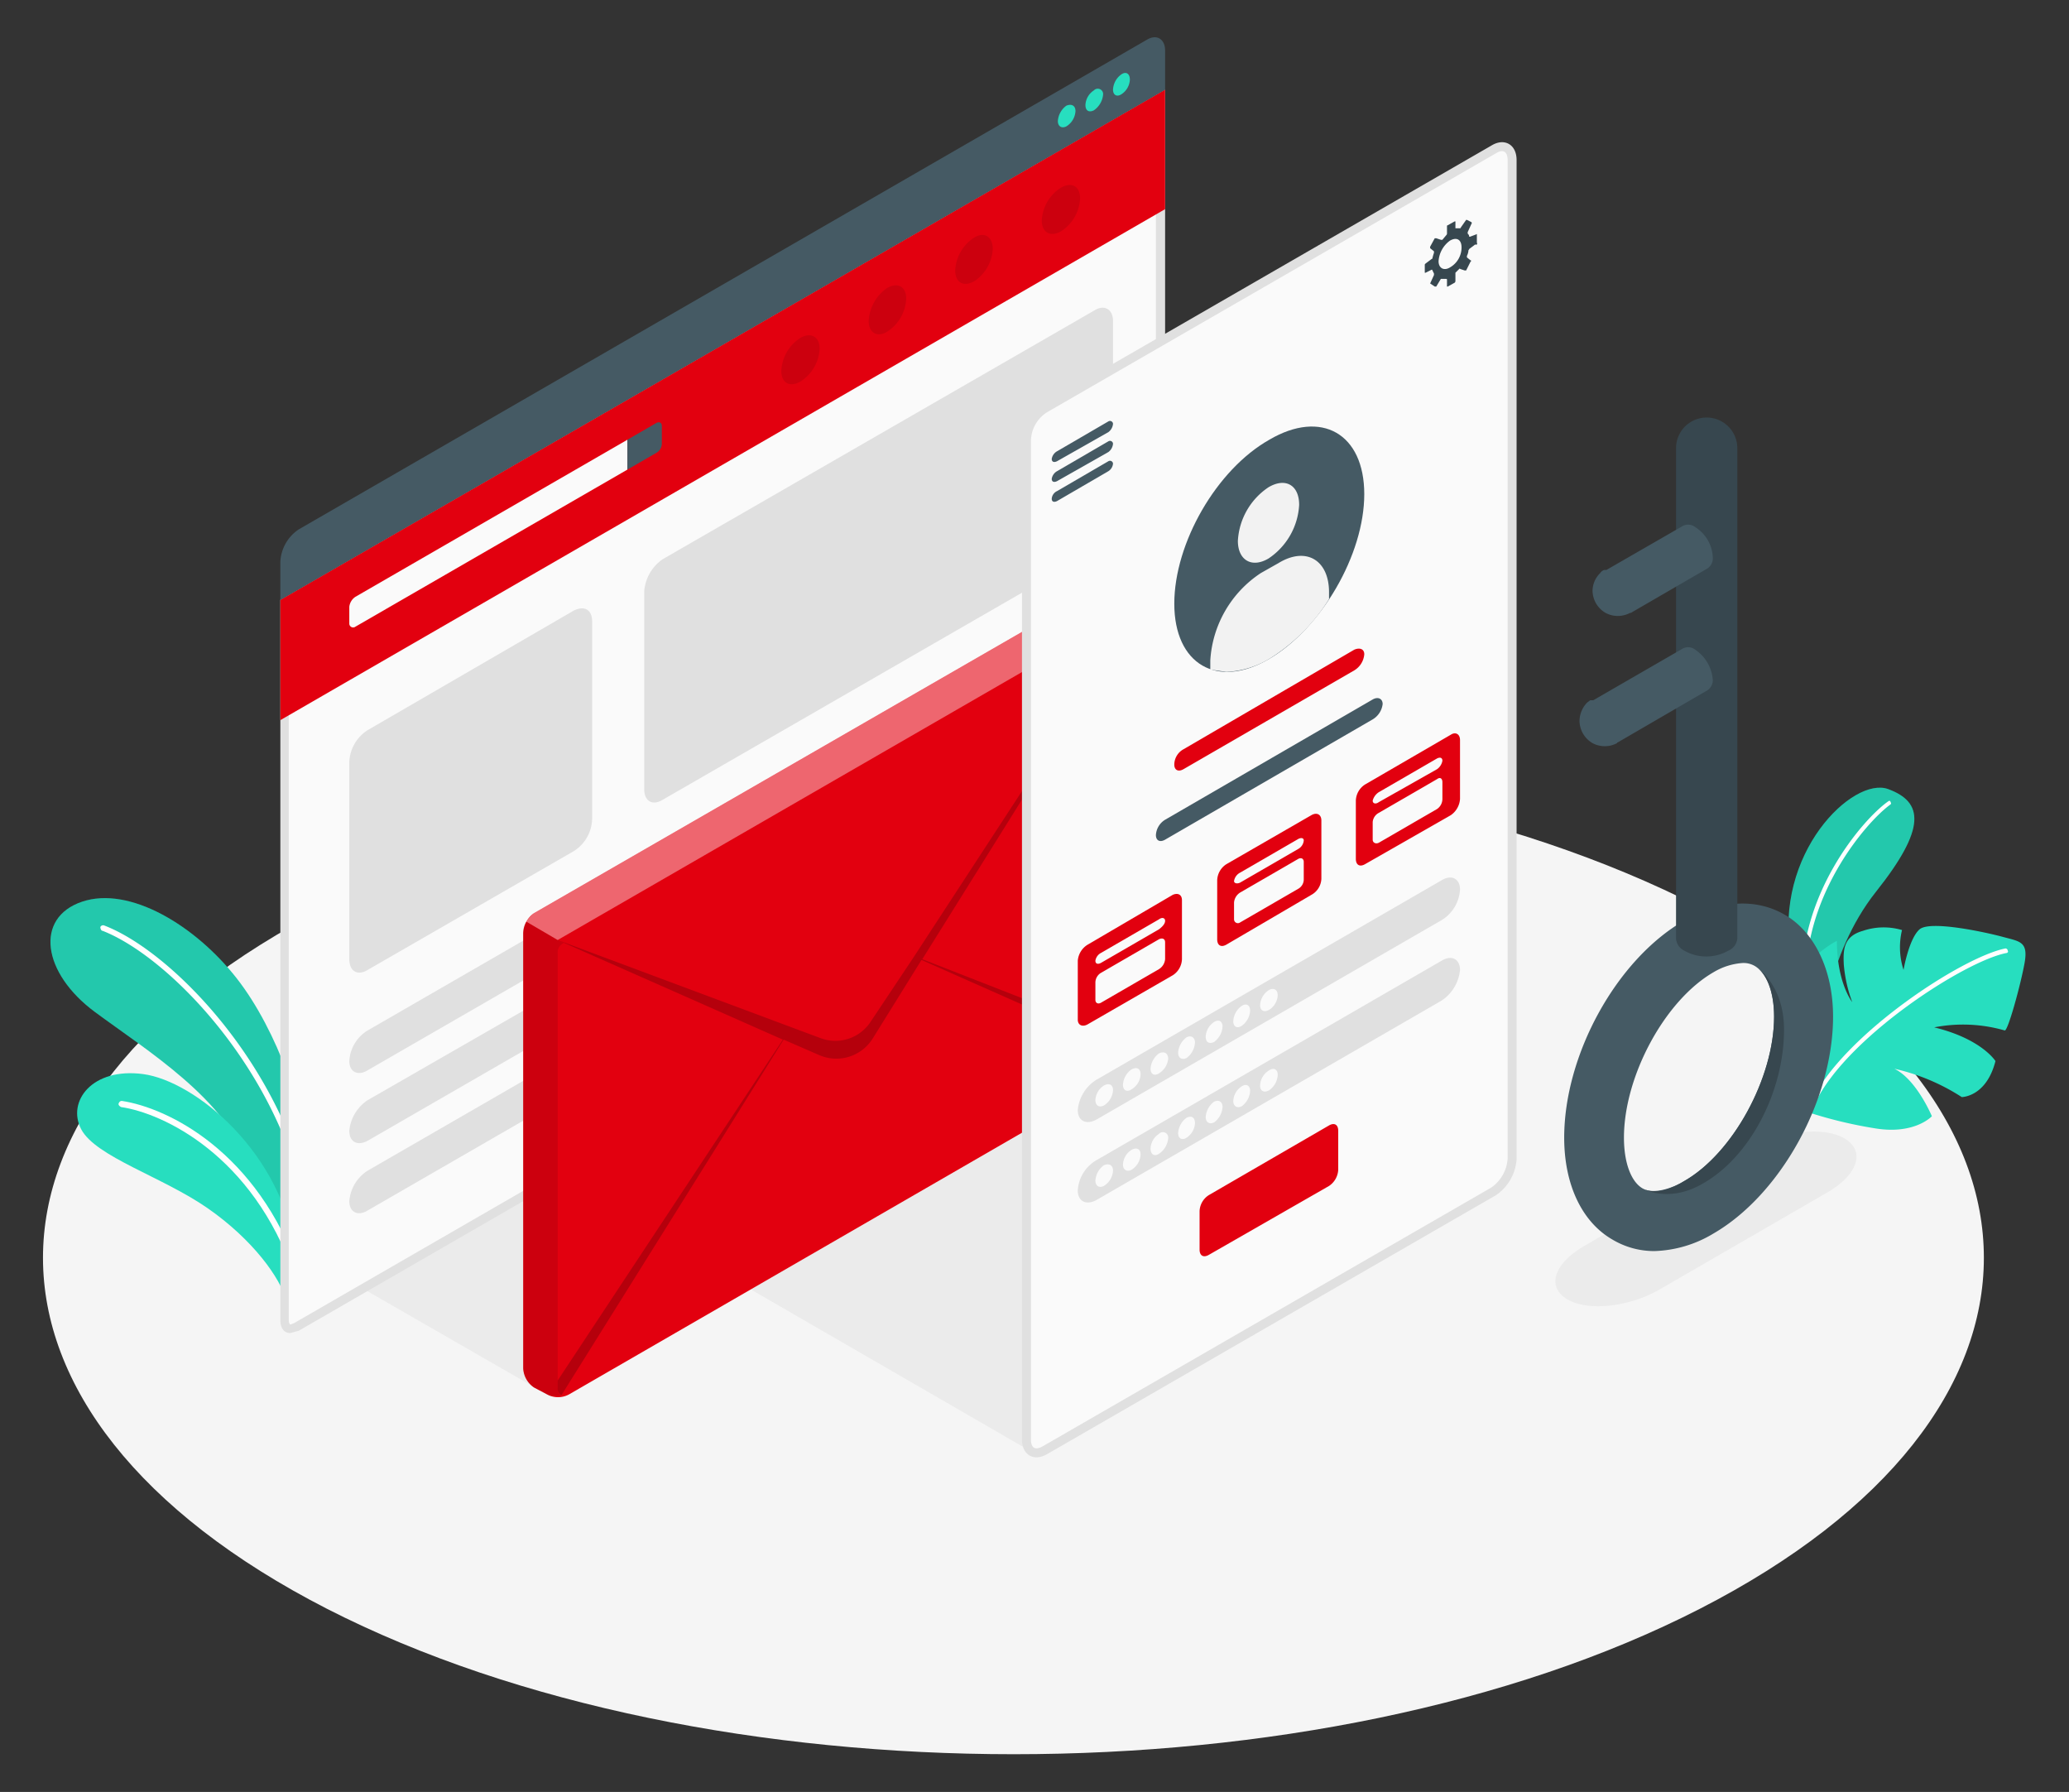 <svg id="e608763f-c0e7-4c8a-9812-4b3697fa619c" data-name="Layer 1" xmlns="http://www.w3.org/2000/svg" viewBox="0 0 270.1 233.9"><rect x="0" y="0" width="270.1" height="233.9" fill="#333333" stroke="none"/><defs><style>.a7af2d30-fa83-4474-a40d-410a3fa97fc9{fill:#f5f5f5;}.a90a226d-9c20-44fe-9af1-ddf921f4be91{fill:#ebebeb;}.f8903ad8-1cb7-4191-937c-09de03015090{fill:#27debf;}.b38505e5-4d4d-4650-96ed-29cfafbc5916,.f586cfd2-fa79-41b2-abc9-2e0492b2e027{opacity:0.1;}.a2b70f68-eb76-4973-a845-f7265f34f312,.efa766c6-32a2-401f-b378-d4dd8e8fa120{fill:#fff;}.bf3b6431-7a6f-4a02-8da4-d299d70dac80,.f3e8bfc3-65c1-4747-95a2-c8be650c7d09{fill:#fafafa;}.b23e3dd7-1571-4cca-92f4-a9a3759ccfff{fill:#e0e0e0;}.fb560bfb-ef12-4444-97b2-75a25e8e74b9{fill:#e2000f;}.bca13c62-1b5d-4c6d-8748-171c2ce58ce6{fill:#455a64;}.efa766c6-32a2-401f-b378-d4dd8e8fa120{opacity:0.4;}.a6d99992-4454-4bed-bcee-f178e83dbcf8{opacity:0.2;}.bf3b6431-7a6f-4a02-8da4-d299d70dac80{stroke:#e0e0e0;stroke-miterlimit:10;stroke-width:1.17px;}.f2cc26f6-3b7e-406f-82fe-b866f7176b07{fill:#37474f;}.b9f30bc3-547a-4310-81ba-e8c22ce93c0e{fill:#f2f2f2;}</style></defs><path id="b512f1a5-2e4d-4bdb-834c-422a4affd486" data-name="Floor" class="a7af2d30-fa83-4474-a40d-410a3fa97fc9" d="M42.7,210c49.5,25.3,129.8,25.3,179.2,0s49.5-66.3,0-91.6-129.7-25.3-179.2,0S-6.7,184.7,42.7,210Z"/><path id="b565c110-ab5c-4b73-948e-2c18378763a7" data-name="Shadow" class="a90a226d-9c20-44fe-9af1-ddf921f4be91" d="M204.6,169.6c2.7,1.6,8,1,11.9-1.2l22.3-12.9c3.8-2.3,4.7-5.3,2-6.9s-8-1-11.9,1.2l-22.2,12.9C202.8,165,201.9,168,204.6,169.6Z"/><polygon id="a8410ec3-6e88-4140-854a-22cbce22e920" data-name="Shadow" class="a90a226d-9c20-44fe-9af1-ddf921f4be91" points="70.5 181.5 47.9 168.5 70.5 155.4 70.5 181.5"/><polygon id="abedbb0e-8dae-4fc7-8e20-607e49df7328" data-name="Shadow" class="a90a226d-9c20-44fe-9af1-ddf921f4be91" points="134.5 189.4 98 168.3 134.6 147.2 134.5 189.4"/><g id="fd8be01a-66ed-408e-b0fa-e38414e16132" data-name="Plants"><path class="f8903ad8-1cb7-4191-937c-09de03015090" d="M39.9,151c.1-5.3-3.6-16.4-9-23.3s-14-12.1-20.2-10-5.2,9.3,1.7,14.4,17.2,11.4,20.1,20.1l6.3,10.6Z"/><path class="f586cfd2-fa79-41b2-abc9-2e0492b2e027" d="M39.9,151c.1-5.3-3.6-16.4-9-23.3s-14-12.1-20.2-10-5.2,9.3,1.7,14.4,17.2,11.4,20.1,20.1l6.3,10.6Z"/><path class="a2b70f68-eb76-4973-a845-f7265f34f312" d="M40.2,158.2a.3.3,0,0,1-.3-.3c-3.4-18.1-17.8-33-26.5-36.4-.2,0-.3-.3-.3-.5a.4.4,0,0,1,.5-.2c8.9,3.4,23.6,18.6,27,37,.1.2-.1.4-.3.4Z"/><path class="f8903ad8-1cb7-4191-937c-09de03015090" d="M37.4,169.8c-.8-3-4.4-8-10.3-12.1S12.5,151,10.6,147.4s1.4-8.1,8.1-7.2,18.3,10.2,20,23.9Z"/><path class="a2b70f68-eb76-4973-a845-f7265f34f312" d="M38.7,166.6l-.3-.2c-5.4-15.6-17.1-21.1-22.6-21.9-.2-.1-.4-.3-.3-.5s.2-.3.4-.3c6,.9,17.7,6.6,23.2,22.4.1.2,0,.5-.2.5Z"/></g><g id="fec20793-430f-40d2-be9f-bb7dbe653e9a" data-name="Plants"><path class="f8903ad8-1cb7-4191-937c-09de03015090" d="M237.6,135.9s.7-11.2,7.3-19.5,6.2-11.7,1.6-13.4-15,8.4-12.7,21.7S237.6,135.9,237.6,135.9Z"/><path class="f586cfd2-fa79-41b2-abc9-2e0492b2e027" d="M237.6,135.9s.7-11.2,7.3-19.5,6.2-11.7,1.6-13.4-15,8.4-12.7,21.7S237.6,135.9,237.6,135.9Z"/><path class="a2b70f68-eb76-4973-a845-f7265f34f312" d="M235.6,129.5c-.2,0-.3-.1-.3-.2-.8-12.3,7.9-22.4,11.2-24.7.1-.1.3-.1.3.1a.2.2,0,0,1,0,.3c-3.2,2.3-11.7,12.2-11,24.2,0,.2-.1.3-.2.3Z"/><path class="f8903ad8-1cb7-4191-937c-09de03015090" d="M235.8,145.1a57.7,57.7,0,0,0,9.1,2.2c5.1.8,7.3-1.6,7.3-1.6s-2-4.8-4.9-6.2a27.2,27.2,0,0,1,8.8,3.7s3.2,0,4.4-4.7c0,0-1.8-2.9-8-4.4a19.7,19.7,0,0,1,9.2.4c.4.2,2.1-6,2.6-8.8s-.6-2.8-2.8-3.4-9.5-2.2-10.9-1-2.1,5.3-2.1,5.3a9.6,9.6,0,0,1-.2-5.2,8.4,8.4,0,0,0-5.1.1c-2.5.7-2.6,2.4-2.5,4.4a18.4,18.4,0,0,0,1.1,4.9s-2-2.5-2-8c0,0-5.2,2.6-6.1,7.7C233.2,133.3,232.6,141.4,235.8,145.1Z"/><path class="a2b70f68-eb76-4973-a845-f7265f34f312" d="M236.8,144.1c.1,0,.2,0,.2-.2,4.1-8.5,19.4-18.4,24.9-19.5.2,0,.3-.2.2-.3a.3.3,0,0,0-.3-.3c-5.6,1.1-21.1,11.2-25.3,19.9-.1.1,0,.3.1.4Z"/></g><path class="f3e8bfc3-65c1-4747-95a2-c8be650c7d09" d="M37.9,173.4c-.7,0-.7-.7-.7-1.1V78.7l114.3-66v92.9a4.9,4.9,0,0,1-2.1,3.7L38.7,173.2a1.3,1.3,0,0,1-.8.2Z"/><path class="b23e3dd7-1571-4cca-92f4-a9a3759ccfff" d="M150.9,13.7v91.9a4.4,4.4,0,0,1-1.8,3.2L38.4,172.7l-.5.2h0c-.1-.1-.2-.2-.2-.6V79L150.9,13.7m1.2-2L36.6,78.3v94c0,1.1.5,1.7,1.3,1.7l1.1-.3,110.7-63.9a5.4,5.4,0,0,0,2.4-4.2V11.7Z"/><polygon class="fb560bfb-ef12-4444-97b2-75a25e8e74b9" points="36.6 78.3 36.6 94 152.1 27.3 152.1 11.7 36.6 78.3"/><path class="f3e8bfc3-65c1-4747-95a2-c8be650c7d09" d="M45.6,79.2v2.2a.5.5,0,0,0,.8.4L81.9,61.3V57.4L46.4,77.9A1.8,1.8,0,0,0,45.6,79.2Z"/><path class="bca13c62-1b5d-4c6d-8748-171c2ce58ce6" d="M85.7,55.2c.4-.2.7,0,.7.4v2.3a1.4,1.4,0,0,1-.7,1.2l-3.8,2.2V57.4Z"/><path class="bca13c62-1b5d-4c6d-8748-171c2ce58ce6" d="M36.6,73.3A5.4,5.4,0,0,1,39,69.1L149.7,5.2c1.3-.8,2.4-.1,2.4,1.4v5.1L36.6,78.3Z"/><path class="f8903ad8-1cb7-4191-937c-09de03015090" d="M139.2,13.8a2.7,2.7,0,0,0-1.1,2c0,.7.5,1,1.1.7a2.5,2.5,0,0,0,1.2-2C140.4,13.8,139.9,13.5,139.2,13.8Z"/><path class="f8903ad8-1cb7-4191-937c-09de03015090" d="M142.8,11.8a2.4,2.4,0,0,0-1.1,1.9c0,.8.5,1,1.1.7a2.8,2.8,0,0,0,1.2-2A.7.7,0,0,0,142.8,11.8Z"/><path class="f8903ad8-1cb7-4191-937c-09de03015090" d="M146.4,9.7a2.6,2.6,0,0,0-1.1,2c0,.7.5,1,1.1.6a2.4,2.4,0,0,0,1.1-1.9C147.5,9.6,147,9.3,146.4,9.7Z"/><g class="b38505e5-4d4d-4650-96ed-29cfafbc5916"><path d="M115.8,37.6a5.6,5.6,0,0,0-2.4,4.3c0,1.5,1.1,2.2,2.4,1.4a5.4,5.4,0,0,0,2.5-4.3C118.3,37.4,117.2,36.8,115.8,37.6Z"/><path d="M104.5,44.1a5.4,5.4,0,0,0-2.5,4.3c0,1.6,1.1,2.2,2.5,1.4a5.4,5.4,0,0,0,2.5-4.3C107,44,105.9,43.3,104.5,44.1Z"/><path d="M127.2,31a5.4,5.4,0,0,0-2.5,4.3c0,1.6,1.1,2.2,2.5,1.4a5.4,5.4,0,0,0,2.4-4.2C129.6,30.9,128.5,30.2,127.2,31Z"/><path d="M138.5,24.5a5.4,5.4,0,0,0-2.5,4.3c0,1.5,1.1,2.2,2.5,1.4a5.4,5.4,0,0,0,2.5-4.3C141,24.3,139.9,23.7,138.5,24.5Z"/></g><path class="b23e3dd7-1571-4cca-92f4-a9a3759ccfff" d="M48,95.3,74.9,79.7c1.4-.7,2.4-.1,2.4,1.4v25.8a5.1,5.1,0,0,1-2.4,4.2L48,126.6c-1.3.8-2.4.2-2.4-1.4V99.4A5.2,5.2,0,0,1,48,95.3Z"/><path class="b23e3dd7-1571-4cca-92f4-a9a3759ccfff" d="M86.5,73l56.4-32.5c1.3-.8,2.4-.1,2.4,1.4V67.7a5.6,5.6,0,0,1-2.4,4.2L86.5,104.4c-1.3.8-2.4.2-2.4-1.4V77.2A5.6,5.6,0,0,1,86.5,73Z"/><path class="b23e3dd7-1571-4cca-92f4-a9a3759ccfff" d="M48,134.5l42.8-24.7c1.3-.8,2.4-.2,2.4,1.2a5,5,0,0,1-2.4,4L48,139.7c-1.3.8-2.4.2-2.4-1.2A5,5,0,0,1,48,134.5Z"/><path class="b23e3dd7-1571-4cca-92f4-a9a3759ccfff" d="M48,143.6,90.8,119c1.3-.8,2.4-.3,2.4,1.2a5.4,5.4,0,0,1-2.4,4L48,148.9c-1.3.7-2.4.2-2.4-1.3A5.4,5.4,0,0,1,48,143.6Z"/><path class="b23e3dd7-1571-4cca-92f4-a9a3759ccfff" d="M48,152.8l42.8-24.7c1.3-.8,2.4-.2,2.4,1.2a5,5,0,0,1-2.4,4L48,158c-1.3.8-2.4.2-2.4-1.2A5.2,5.2,0,0,1,48,152.8Z"/><g id="a7bccd49-1d61-46ca-9f7d-9d15565f2631" data-name="Letter"><path class="fb560bfb-ef12-4444-97b2-75a25e8e74b9" d="M68.3,121.8a3.3,3.3,0,0,1,1.4-2.6l74.1-42.7a3,3,0,0,1,2.9,0l1.7.9a3.2,3.2,0,0,1,1.4,2.5v56.8a3.1,3.1,0,0,1-1.4,2.5L74.3,182a3,3,0,0,1-2.9,0l-1.7-.9a3.2,3.2,0,0,1-1.4-2.5Z"/><path class="efa766c6-32a2-401f-b378-d4dd8e8fa120" d="M68.7,120.3l4.1,2.4,76.6-44.2a2.7,2.7,0,0,0-1-1.1l-1.7-.9a3,3,0,0,0-2.9,0L69.7,119.2A5.2,5.2,0,0,0,68.7,120.3Z"/><path class="f586cfd2-fa79-41b2-abc9-2e0492b2e027" d="M68.3,121.7v56.8a3.3,3.3,0,0,0,1.4,2.6l1.7.9.4.2h1.5a.9.9,0,0,1-.5-.9V124.4a1.3,1.3,0,0,1,.8-1.3l-.8-.4-4.1-2.4A2.7,2.7,0,0,0,68.3,121.7Z"/><path class="a6d99992-4454-4bed-bcee-f178e83dbcf8" d="M72.8,122.7l34.3,12.8a5.5,5.5,0,0,0,6.6-2.2l5.6-8.4,30.4-46.6-29.3,46.9,29.4,11.5a4.2,4.2,0,0,1-.4,1.5l-29.1-12.9-6.4,10.3a5.6,5.6,0,0,1-7,2.1l-4.6-2-29,46.4a.9.9,0,0,1-.5-.9v-1l29.4-44.5Z"/></g><path class="bf3b6431-7a6f-4a02-8da4-d299d70dac80" d="M134,57.5V187.9c0,1.5,1,2.2,2.4,1.4L195,155.5a5.6,5.6,0,0,0,2.4-4.2V20.9c0-1.6-1.1-2.2-2.4-1.4L136.4,53.3A5.1,5.1,0,0,0,134,57.5Z"/><path class="bca13c62-1b5d-4c6d-8748-171c2ce58ce6" d="M137.3,59.9a1.4,1.4,0,0,1,.7-1l6.7-3.9a.4.4,0,0,1,.6.3,1.5,1.5,0,0,1-.6,1.1L138,60.2C137.6,60.4,137.3,60.3,137.3,59.9Z"/><path class="bca13c62-1b5d-4c6d-8748-171c2ce58ce6" d="M137.3,62.5a1.4,1.4,0,0,1,.7-1l6.7-3.9a.4.4,0,0,1,.6.3,1.5,1.5,0,0,1-.6,1.1L138,62.8C137.6,63,137.3,62.9,137.3,62.5Z"/><path class="bca13c62-1b5d-4c6d-8748-171c2ce58ce6" d="M137.3,65.1a1.2,1.2,0,0,1,.7-1l6.7-3.9a.4.4,0,0,1,.6.3,1.3,1.3,0,0,1-.6,1L138,65.4C137.6,65.6,137.3,65.5,137.3,65.1Z"/><path class="f2cc26f6-3b7e-406f-82fe-b866f7176b07" d="M192.8,31.7V30.6s0-.1-.1,0l-.8.3h-.1a.5.5,0,0,0-.2-.4v-.2l.5-1.1c.1-.1,0-.1,0-.2l-.6-.3h-.1l-.7,1c0,.1-.1.1-.2.1H190v-.9h-.1l-.9.5a.1.1,0,0,0-.1.1v1a.3.3,0,0,1-.1.2l-.5.6h-.2l-.6-.2h-.2l-.6,1.1v.2l.5.4v.2a6.4,6.4,0,0,0-.2.7.1.1,0,0,1-.1.1l-.8.6c-.1.1-.1.1-.1.2v1h.1l.8-.4a.1.1,0,0,1,.1.1l.2.4v.2l-.5,1.1h0l.6.4h.2l.6-1h.6c.1,0,.2,0,.2.1v.9h.1l.9-.5a.3.3,0,0,0,.1-.2V35.6l.5-.5s.1-.1.1,0l.6.2h.2l.6-1.2c.1,0,.1-.1,0-.1l-.5-.4v-.2a1.9,1.9,0,0,0,.2-.7c0-.1.1-.1.1-.2l.8-.6A.1.1,0,0,0,192.8,31.7Zm-3.5,3.2c-.8.5-1.5.1-1.5-.8a3.6,3.6,0,0,1,1.5-2.7c.9-.5,1.5-.1,1.5.9A3,3,0,0,1,189.3,34.9Z"/><path class="bca13c62-1b5d-4c6d-8748-171c2ce58ce6" d="M165.7,57.4c6.8-4,12.4-.8,12.4,7.1S172.5,82,165.7,86s-12.4.7-12.4-7.2S158.8,61.3,165.7,57.4Z"/><path class="b9f30bc3-547a-4310-81ba-e8c22ce93c0e" d="M165.6,63.6c2.2-1.3,4-.3,4,2.3a9,9,0,0,1-4,7c-2.2,1.3-4,.2-4-2.3A9,9,0,0,1,165.6,63.6Z"/><path class="b9f30bc3-547a-4310-81ba-e8c22ce93c0e" d="M173.5,77.3c0-4.2-3-6-6.6-3.8l-2.3,1.3A14.7,14.7,0,0,0,158,86.2v1.2l2.1.3a11.9,11.9,0,0,0,5.6-1.7,24.2,24.2,0,0,0,7.8-7.8Z"/><path class="fb560bfb-ef12-4444-97b2-75a25e8e74b9" d="M154.5,97.8l22.3-13c.7-.3,1.3-.1,1.3.6a2.7,2.7,0,0,1-1.3,2.1l-22.3,12.9c-.7.4-1.2.1-1.2-.6A2.3,2.3,0,0,1,154.5,97.8Z"/><path class="bca13c62-1b5d-4c6d-8748-171c2ce58ce6" d="M152.1,107l27.1-15.7c.7-.4,1.3-.1,1.3.6a2.7,2.7,0,0,1-1.3,2l-27.1,15.7c-.7.4-1.2.1-1.2-.6A2.5,2.5,0,0,1,152.1,107Z"/><path class="f2cc26f6-3b7e-406f-82fe-b866f7176b07" d="M180,103.9l7.6-4.3c.4-.3.7-.2.7.2a1.5,1.5,0,0,1-.7,1.1l-7.6,4.4c-.4.2-.8.1-.8-.3A1.9,1.9,0,0,1,180,103.9Z"/><path class="fb560bfb-ef12-4444-97b2-75a25e8e74b9" d="M142,123.3l11.1-6.5c.7-.3,1.2,0,1.2.7v7.7a2.6,2.6,0,0,1-1.2,2.1L142,133.7c-.7.4-1.3.1-1.3-.6v-7.7A2.7,2.7,0,0,1,142,123.3Z"/><path class="f3e8bfc3-65c1-4747-95a2-c8be650c7d09" d="M143.7,124.4l7.6-4.4c.4-.3.8-.2.8.2s-.4.8-.8,1.1l-7.6,4.4c-.4.2-.7.1-.7-.3A1.4,1.4,0,0,1,143.7,124.4Z"/><path class="f3e8bfc3-65c1-4747-95a2-c8be650c7d09" d="M143,128.2v2.3c0,.4.3.6.7.4l7.6-4.4a1.7,1.7,0,0,0,.8-1.3V123c0-.5-.4-.6-.8-.4l-7.6,4.4A1.5,1.5,0,0,0,143,128.2Z"/><path class="fb560bfb-ef12-4444-97b2-75a25e8e74b9" d="M160.1,112.8l11.1-6.4c.7-.4,1.3-.1,1.3.7v7.6a2.5,2.5,0,0,1-1.3,2.1l-11.1,6.5c-.7.4-1.2.1-1.2-.7v-7.7A2.6,2.6,0,0,1,160.1,112.8Z"/><path class="f3e8bfc3-65c1-4747-95a2-c8be650c7d09" d="M161.9,113.9l7.6-4.4c.4-.2.7-.1.7.2a1.4,1.4,0,0,1-.7,1.1l-7.6,4.4c-.4.2-.8.1-.8-.2A1.5,1.5,0,0,1,161.9,113.9Z"/><path class="f3e8bfc3-65c1-4747-95a2-c8be650c7d09" d="M161.1,117.8V120a.5.5,0,0,0,.8.4l7.6-4.4a1.4,1.4,0,0,0,.7-1.2v-2.3c0-.4-.3-.6-.7-.4l-7.6,4.4A1.7,1.7,0,0,0,161.1,117.8Z"/><path class="fb560bfb-ef12-4444-97b2-75a25e8e74b9" d="M178.2,102.4l11.2-6.5c.6-.4,1.2-.1,1.2.7v7.7a2.8,2.8,0,0,1-1.2,2.1l-11.2,6.4c-.7.4-1.2.1-1.2-.7v-7.6A2.6,2.6,0,0,1,178.2,102.4Z"/><path class="f3e8bfc3-65c1-4747-95a2-c8be650c7d09" d="M180,103.4l7.6-4.4c.4-.2.7-.1.7.3a1.7,1.7,0,0,1-.7,1.1l-7.6,4.3c-.4.3-.8.2-.8-.2A1.9,1.9,0,0,1,180,103.4Z"/><path class="f3e8bfc3-65c1-4747-95a2-c8be650c7d09" d="M179.2,107.3v2.3c0,.4.4.6.8.4l7.6-4.4a1.6,1.6,0,0,0,.7-1.3v-2.2c0-.5-.3-.7-.7-.4l-7.6,4.4A1.5,1.5,0,0,0,179.2,107.3Z"/><path class="b23e3dd7-1571-4cca-92f4-a9a3759ccfff" d="M143.2,140.9l45-26c1.3-.8,2.4-.2,2.4,1.2a5,5,0,0,1-2.4,4l-45,26c-1.4.8-2.5.2-2.5-1.2A5.2,5.2,0,0,1,143.2,140.9Z"/><path class="b23e3dd7-1571-4cca-92f4-a9a3759ccfff" d="M143.2,151.4l45-26c1.3-.8,2.4-.2,2.4,1.2a5.4,5.4,0,0,1-2.4,4l-45,26c-1.4.8-2.5.2-2.5-1.2A4.9,4.9,0,0,1,143.2,151.4Z"/><path class="fb560bfb-ef12-4444-97b2-75a25e8e74b9" d="M157.8,156l15.7-9.1c.7-.4,1.2-.1,1.2.7v5.1a2.7,2.7,0,0,1-1.2,2.1l-15.7,9c-.7.4-1.2.1-1.2-.7v-5A2.6,2.6,0,0,1,157.8,156Z"/><path class="f3e8bfc3-65c1-4747-95a2-c8be650c7d09" d="M144.1,141.7a2.4,2.4,0,0,0-1.1,1.9c0,.7.5,1,1.1.7a2.5,2.5,0,0,0,1.2-2C145.3,141.6,144.8,141.3,144.1,141.7Z"/><path class="f3e8bfc3-65c1-4747-95a2-c8be650c7d09" d="M147.7,139.6a2.6,2.6,0,0,0-1.1,2c0,.7.5,1,1.1.6a2.4,2.4,0,0,0,1.2-2C148.9,139.5,148.4,139.2,147.7,139.6Z"/><path class="f3e8bfc3-65c1-4747-95a2-c8be650c7d09" d="M151.3,137.5a2.7,2.7,0,0,0-1.1,2c0,.7.5,1,1.1.6a2.5,2.5,0,0,0,1.2-1.9C152.5,137.4,151.9,137.2,151.3,137.5Z"/><path class="f3e8bfc3-65c1-4747-95a2-c8be650c7d09" d="M154.9,135.4a2.7,2.7,0,0,0-1.1,2c0,.7.5,1,1.1.7a2.7,2.7,0,0,0,1.1-2C156,135.4,155.5,135.1,154.9,135.4Z"/><path class="f3e8bfc3-65c1-4747-95a2-c8be650c7d09" d="M158.5,133.4a2.4,2.4,0,0,0-1.1,1.9c0,.8.5,1,1.1.7a2.7,2.7,0,0,0,1.1-2C159.6,133.3,159.1,133,158.5,133.4Z"/><path class="f3e8bfc3-65c1-4747-95a2-c8be650c7d09" d="M162.1,131.3a2.6,2.6,0,0,0-1.1,2c0,.7.5,1,1.1.6a2.6,2.6,0,0,0,1.1-2C163.2,131.2,162.7,130.9,162.1,131.3Z"/><path class="f3e8bfc3-65c1-4747-95a2-c8be650c7d09" d="M165.7,129.2a2.5,2.5,0,0,0-1.2,2c0,.7.5,1,1.2.6a2.4,2.4,0,0,0,1.1-1.9C166.8,129.2,166.3,128.9,165.7,129.2Z"/><path class="f3e8bfc3-65c1-4747-95a2-c8be650c7d09" d="M144.1,152.1a2.7,2.7,0,0,0-1.1,2c0,.7.5,1,1.1.7a2.5,2.5,0,0,0,1.2-2C145.3,152.1,144.8,151.8,144.1,152.1Z"/><path class="f3e8bfc3-65c1-4747-95a2-c8be650c7d09" d="M147.7,150.1a2.4,2.4,0,0,0-1.1,1.9c0,.7.5,1,1.1.7a2.5,2.5,0,0,0,1.2-2C148.9,150,148.4,149.7,147.7,150.1Z"/><path class="f3e8bfc3-65c1-4747-95a2-c8be650c7d09" d="M151.3,148a2.4,2.4,0,0,0-1.1,1.9c0,.8.5,1.1,1.1.7a2.7,2.7,0,0,0,1.2-2A.7.7,0,0,0,151.3,148Z"/><path class="f3e8bfc3-65c1-4747-95a2-c8be650c7d09" d="M154.9,145.9a2.7,2.7,0,0,0-1.1,2c0,.7.5,1,1.1.6a2.4,2.4,0,0,0,1.1-1.9C156,145.8,155.5,145.6,154.9,145.9Z"/><path class="f3e8bfc3-65c1-4747-95a2-c8be650c7d09" d="M158.5,143.8a2.7,2.7,0,0,0-1.1,2c0,.7.5,1,1.1.7a2.7,2.7,0,0,0,1.1-2C159.6,143.8,159.1,143.5,158.5,143.8Z"/><path class="f3e8bfc3-65c1-4747-95a2-c8be650c7d09" d="M162.1,141.8a2.4,2.4,0,0,0-1.1,1.9c0,.7.5,1,1.1.7a2.7,2.7,0,0,0,1.1-2C163.2,141.7,162.7,141.4,162.1,141.8Z"/><path class="f3e8bfc3-65c1-4747-95a2-c8be650c7d09" d="M165.7,139.7a2.4,2.4,0,0,0-1.2,2c0,.7.5,1,1.2.6a2.6,2.6,0,0,0,1.1-2C166.8,139.6,166.3,139.3,165.7,139.7Z"/><path class="bca13c62-1b5d-4c6d-8748-171c2ce58ce6" d="M216,163.3a10.6,10.6,0,0,1-5.5-1.5c-4-2.3-6.3-7.2-6.3-13.3,0-10.8,6.8-23.2,15.6-28.3,4.7-2.7,9.4-3,13.2-.8s6.3,7.1,6.3,13.3c0,10.8-6.8,23.2-15.6,28.3A15.8,15.8,0,0,1,216,163.3Zm11.5-37.6a8.5,8.5,0,0,0-3.8,1.2c-6.4,3.7-11.7,13.6-11.7,21.6,0,3.2.9,5.7,2.4,6.6s4.1-.1,5.4-.9c6.4-3.6,11.8-13.5,11.8-21.5,0-3.3-1-5.7-2.5-6.6A2.9,2.9,0,0,0,227.5,125.7Z"/><path class="f2cc26f6-3b7e-406f-82fe-b866f7176b07" d="M232.9,134.4c0-6.1-3.8-8.3-3.8-8.3h0c1.5.9,2.5,3.3,2.5,6.6,0,8-5.4,17.9-11.8,21.5-1.3.8-3.7,1.9-5.4.9,0,0,3.2,2,7.7-.5C228.5,151.1,232.9,142.4,232.9,134.4Z"/><path class="f2cc26f6-3b7e-406f-82fe-b866f7176b07" d="M226.8,58.5a4,4,0,0,0-8,0h0v64h0a1.9,1.9,0,0,0,1.1,1.6,5.8,5.8,0,0,0,5.7,0,1.9,1.9,0,0,0,1.2-1.6h0v-64Z"/><path class="bca13c62-1b5d-4c6d-8748-171c2ce58ce6" d="M223.6,72.8a4.9,4.9,0,0,0-2.3-4,1.5,1.5,0,0,0-1.7-.1h0l-9.9,5.7h-.3a1,1,0,0,0-.5.4,3.3,3.3,0,0,0-1,2.3,3.4,3.4,0,0,0,1.7,2.9,3.4,3.4,0,0,0,3.2,0h.1l10-5.8h0A1.6,1.6,0,0,0,223.6,72.8Z"/><path class="bca13c62-1b5d-4c6d-8748-171c2ce58ce6" d="M223.6,88.8a5.2,5.2,0,0,0-2.3-4,1.5,1.5,0,0,0-1.7-.1h0L208,91.4h-.4l-.4.3a3.5,3.5,0,0,0-1,2.4,3.4,3.4,0,0,0,1.7,2.9,3.4,3.4,0,0,0,3.2,0,.1.1,0,0,1,.1-.1l11.7-6.8h0A1.6,1.6,0,0,0,223.6,88.8Z"/></svg>